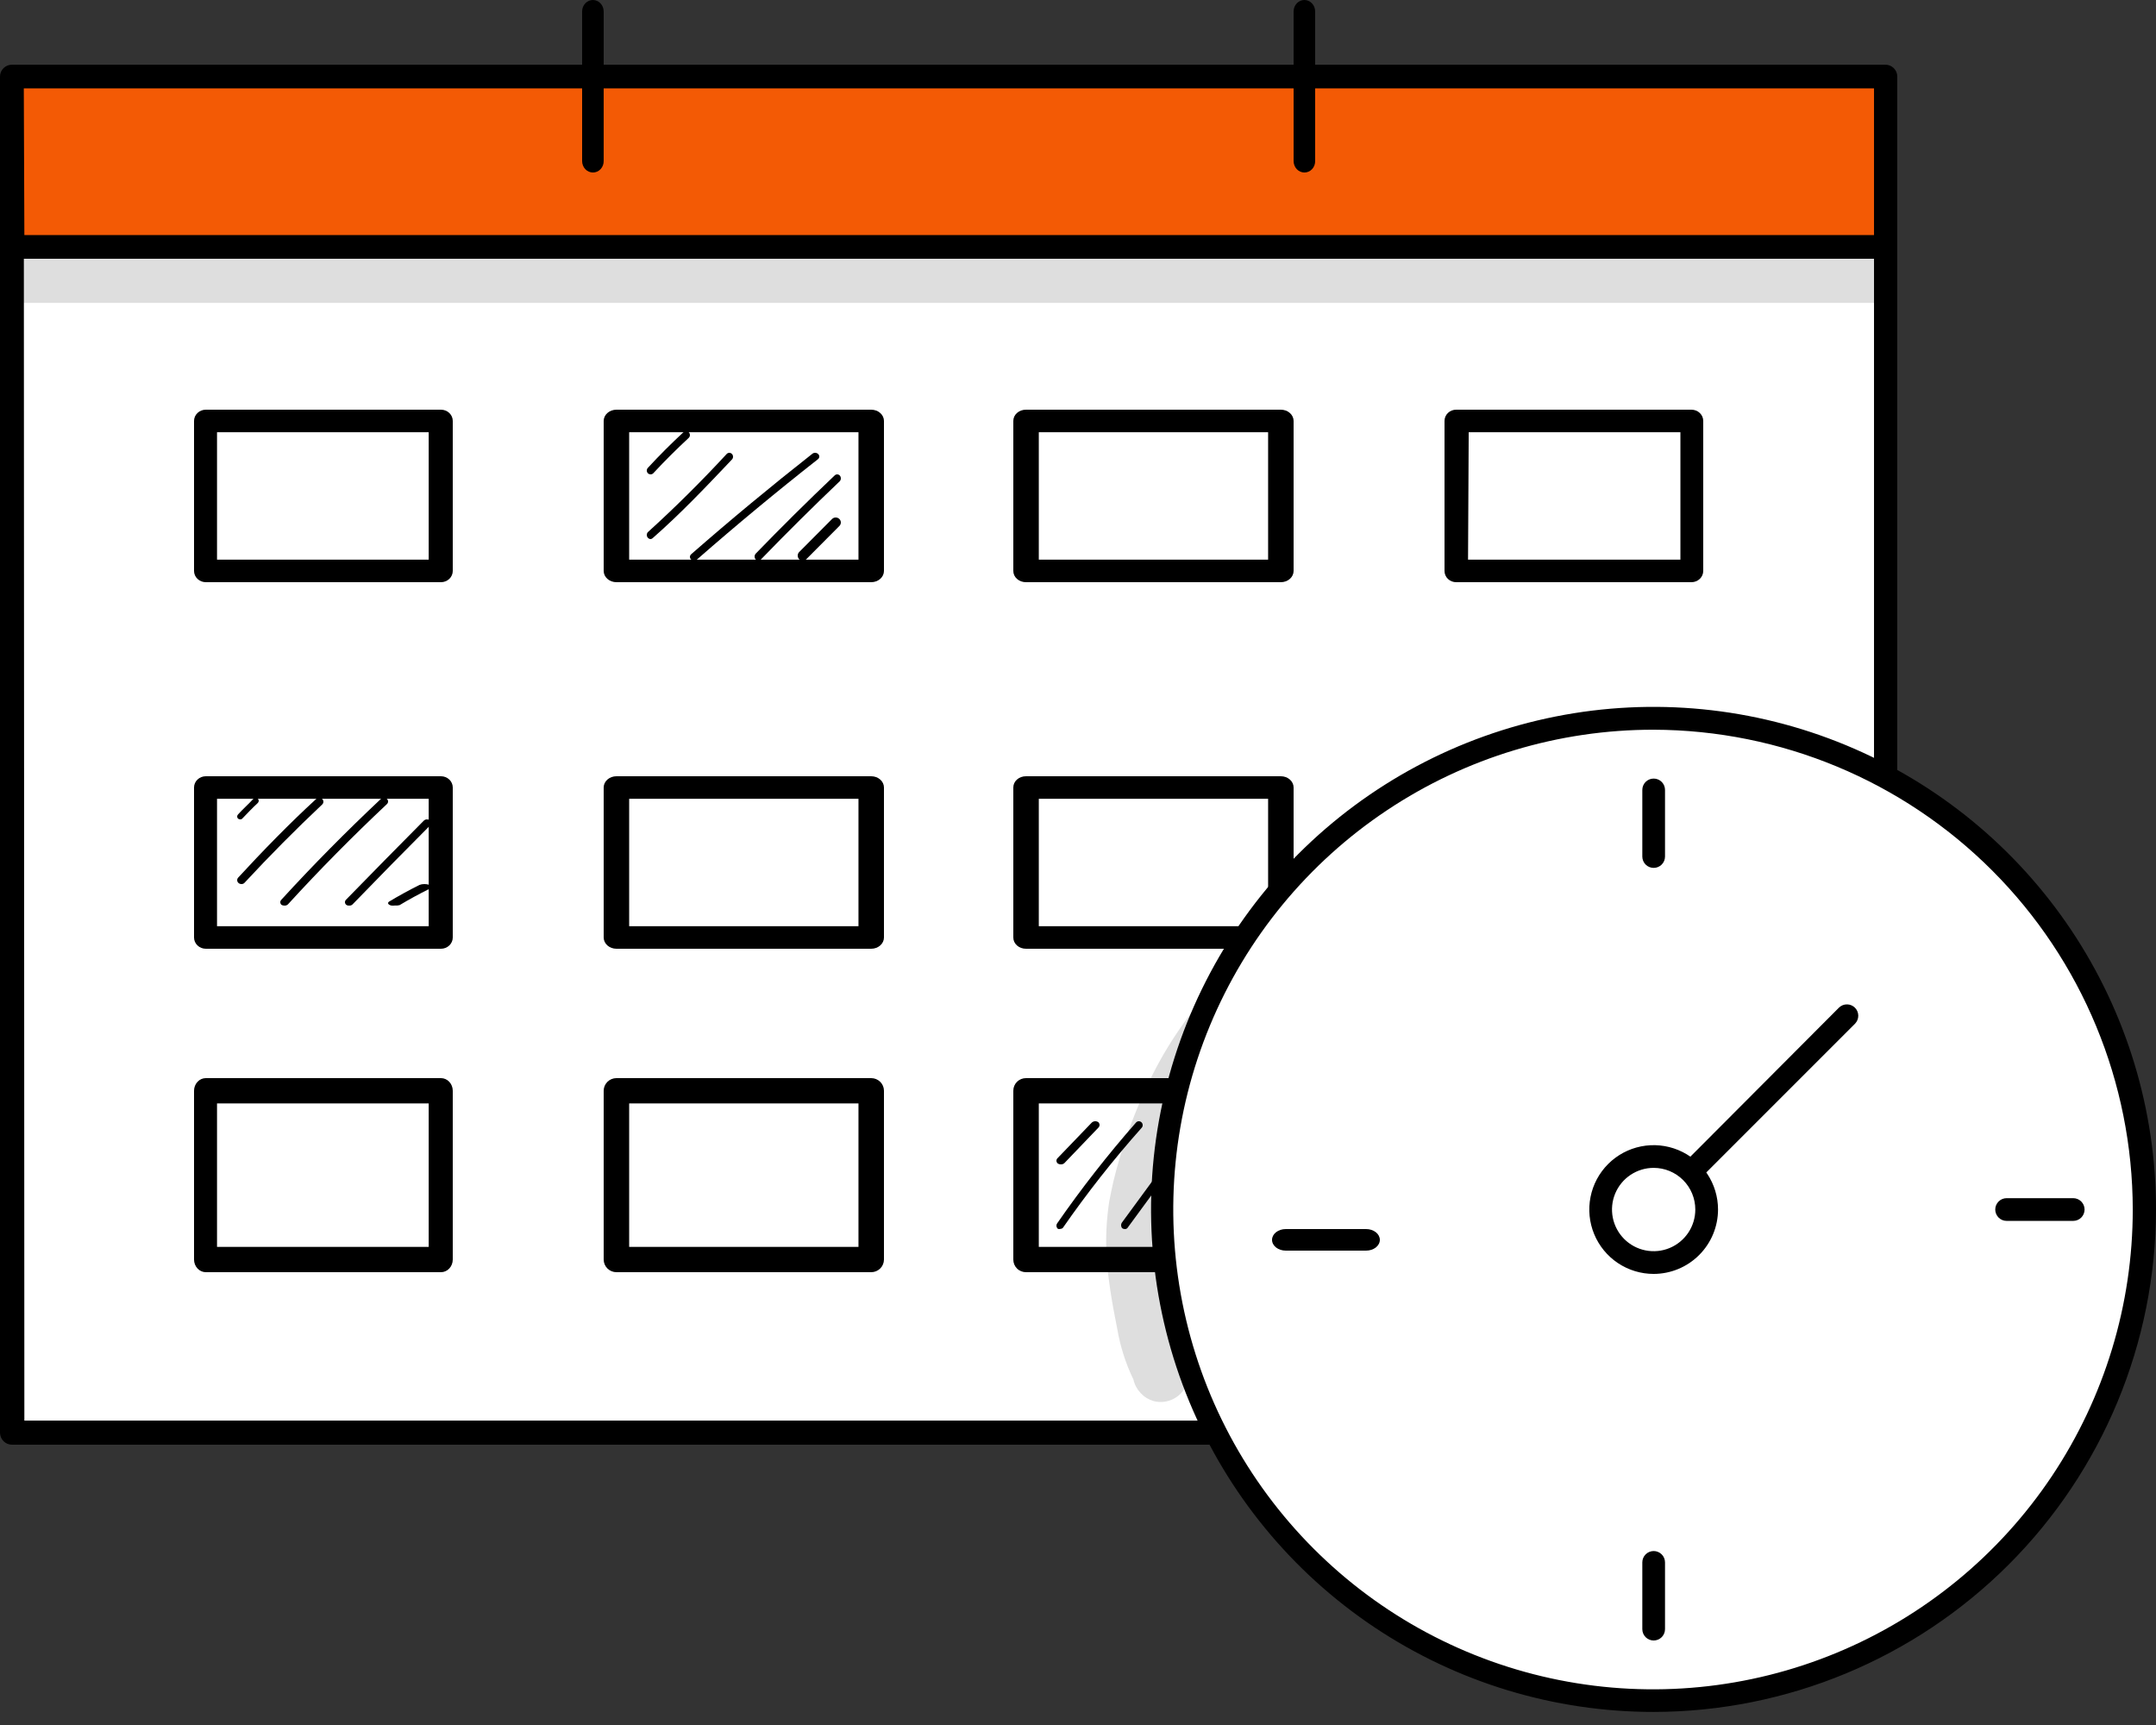 <svg width="100" height="80" viewBox="0 0 100 80" fill="none" xmlns="http://www.w3.org/2000/svg">
<rect x="0" y="0" width="100" height="80" fill="#333333" stroke="none"/>
<path d="M1 66L87 66L87 6L1 6L1 66Z" fill="white"/>
<path d="M87.448 67H0.552C0.406 67 0.265 66.941 0.162 66.836C0.058 66.731 0 66.589 0 66.441V5.559C0 5.411 0.058 5.268 0.162 5.164C0.265 5.059 0.406 5 0.552 5H87.448C87.594 5 87.735 5.059 87.838 5.164C87.942 5.268 88 5.411 88 5.559V66.441C88 66.589 87.942 66.731 87.838 66.836C87.735 66.941 87.594 67 87.448 67ZM1.13 65.882H86.921V6.143H1.104L1.13 65.882Z" fill="black"/>
<path d="M1 11L87 11V3L1 3V11Z" fill="#F35A05"/>
<path d="M87.448 12H0.552C0.406 12 0.265 11.942 0.162 11.839C0.058 11.736 0 11.596 0 11.45V3.549C0 3.404 0.058 3.264 0.162 3.161C0.265 3.058 0.406 3 0.552 3H87.448C87.594 3 87.735 3.058 87.838 3.161C87.942 3.264 88 3.404 88 3.549V11.45C88 11.596 87.942 11.736 87.838 11.839C87.735 11.942 87.594 12 87.448 12ZM1.13 10.901H86.921V4.099H1.104L1.13 10.901Z" fill="black"/>
<path d="M21 20H10V27H21V20Z" fill="white"/>
<path d="M20.454 27H9.545C9.401 27 9.262 26.945 9.16 26.847C9.057 26.749 9 26.617 9 26.478V19.522C9 19.453 9.014 19.385 9.041 19.322C9.069 19.259 9.109 19.201 9.16 19.153C9.21 19.104 9.27 19.066 9.337 19.04C9.403 19.014 9.474 19 9.545 19H20.454C20.526 19 20.597 19.014 20.663 19.04C20.73 19.066 20.79 19.104 20.84 19.153C20.891 19.201 20.931 19.259 20.959 19.322C20.986 19.385 21 19.453 21 19.522V26.478C21 26.617 20.943 26.749 20.84 26.847C20.738 26.945 20.599 27 20.454 27ZM10.066 25.956H19.884V20.044H10.066V25.956Z" fill="black"/>
<path d="M40 20H29V27H40V20Z" fill="white"/>
<path d="M40.409 27H28.591C28.434 27 28.284 26.945 28.173 26.847C28.062 26.749 28 26.617 28 26.478V19.522C28 19.453 28.015 19.385 28.045 19.322C28.075 19.259 28.118 19.201 28.173 19.153C28.228 19.104 28.293 19.066 28.365 19.04C28.436 19.014 28.513 19 28.591 19H40.409C40.487 19 40.563 19.014 40.635 19.04C40.707 19.066 40.772 19.104 40.827 19.153C40.882 19.201 40.925 19.259 40.955 19.322C40.985 19.385 41 19.453 41 19.522V26.478C41 26.617 40.938 26.749 40.827 26.847C40.716 26.945 40.566 27 40.409 27ZM29.182 25.956H39.818V20.044H29.182V25.956Z" fill="black"/>
<path d="M59 20H48V27H59V20Z" fill="white"/>
<path d="M59.409 27H47.591C47.513 27.001 47.436 26.988 47.364 26.962C47.292 26.936 47.226 26.898 47.171 26.849C47.116 26.8 47.072 26.742 47.043 26.679C47.014 26.615 46.999 26.547 47 26.478V19.522C46.999 19.453 47.014 19.385 47.043 19.321C47.072 19.258 47.116 19.2 47.171 19.151C47.226 19.102 47.292 19.064 47.364 19.038C47.436 19.012 47.513 18.999 47.591 19H59.409C59.487 19 59.563 19.014 59.635 19.04C59.707 19.066 59.772 19.104 59.827 19.153C59.882 19.201 59.925 19.259 59.955 19.322C59.985 19.385 60 19.453 60 19.522V26.478C60 26.617 59.938 26.749 59.827 26.847C59.716 26.945 59.566 27 59.409 27ZM48.182 25.956H58.818V20.044H48.182V25.956Z" fill="black"/>
<path d="M78 20H67V27H78V20Z" fill="white"/>
<path d="M78.454 27H67.546C67.474 27.001 67.402 26.988 67.336 26.962C67.269 26.936 67.209 26.898 67.158 26.849C67.107 26.8 67.067 26.742 67.04 26.679C67.013 26.615 66.999 26.547 67 26.478V19.522C66.999 19.453 67.013 19.385 67.04 19.321C67.067 19.258 67.107 19.2 67.158 19.151C67.209 19.102 67.269 19.064 67.336 19.038C67.402 19.012 67.474 18.999 67.546 19H78.454C78.526 19 78.597 19.014 78.663 19.04C78.73 19.066 78.79 19.104 78.84 19.153C78.891 19.201 78.931 19.259 78.959 19.322C78.986 19.385 79 19.453 79 19.522V26.478C79 26.617 78.943 26.749 78.84 26.847C78.738 26.945 78.599 27 78.454 27ZM68.091 25.956H77.941V20.044H68.122L68.091 25.956Z" fill="black"/>
<path d="M21 36H10V43H21V36Z" fill="white"/>
<path d="M20.454 44H9.545C9.401 44 9.262 43.945 9.16 43.847C9.057 43.749 9 43.617 9 43.478V36.522C9 36.383 9.057 36.251 9.16 36.153C9.262 36.055 9.401 36 9.545 36H20.454C20.599 36 20.738 36.055 20.84 36.153C20.943 36.251 21 36.383 21 36.522V43.478C21 43.617 20.943 43.749 20.84 43.847C20.738 43.945 20.599 44 20.454 44ZM10.066 42.956H19.884V37.044H10.066V42.956Z" fill="black"/>
<path d="M40 36H29V43H40V36Z" fill="white"/>
<path d="M40.409 44H28.591C28.434 44 28.284 43.945 28.173 43.847C28.062 43.749 28 43.617 28 43.478V36.522C28 36.383 28.062 36.251 28.173 36.153C28.284 36.055 28.434 36 28.591 36H40.409C40.566 36 40.716 36.055 40.827 36.153C40.938 36.251 41 36.383 41 36.522V43.478C41 43.617 40.938 43.749 40.827 43.847C40.716 43.945 40.566 44 40.409 44ZM29.182 42.956H39.818V37.044H29.182V42.956Z" fill="black"/>
<path d="M59 36H48V43H59V36Z" fill="white"/>
<path d="M59.409 44H47.591C47.513 44.001 47.436 43.988 47.364 43.962C47.292 43.936 47.226 43.898 47.171 43.849C47.116 43.8 47.072 43.742 47.043 43.679C47.014 43.615 46.999 43.547 47 43.478V36.522C46.999 36.453 47.014 36.385 47.043 36.321C47.072 36.258 47.116 36.2 47.171 36.151C47.226 36.102 47.292 36.064 47.364 36.038C47.436 36.012 47.513 35.999 47.591 36H59.409C59.566 36 59.716 36.055 59.827 36.153C59.938 36.251 60 36.383 60 36.522V43.478C60 43.617 59.938 43.749 59.827 43.847C59.716 43.945 59.566 44 59.409 44ZM48.182 42.956H58.818V37.044H48.182V42.956Z" fill="black"/>
<path d="M78 36H67V43H78V36Z" fill="white"/>
<path d="M78.454 44H67.546C67.474 44.001 67.402 43.988 67.336 43.962C67.269 43.936 67.209 43.898 67.158 43.849C67.107 43.8 67.067 43.742 67.04 43.679C67.013 43.615 66.999 43.547 67 43.478V36.522C66.999 36.453 67.013 36.385 67.04 36.321C67.067 36.258 67.107 36.2 67.158 36.151C67.209 36.102 67.269 36.064 67.336 36.038C67.402 36.012 67.474 35.999 67.546 36H78.454C78.599 36 78.738 36.055 78.84 36.153C78.943 36.251 79 36.383 79 36.522V43.478C79 43.617 78.943 43.749 78.84 43.847C78.738 43.945 78.599 44 78.454 44ZM68.091 42.956H77.941V37.044H68.122L68.091 42.956Z" fill="black"/>
<path d="M21 51H10V58H21V51Z" fill="white"/>
<path d="M20.454 59H9.545C9.401 59 9.262 58.938 9.16 58.828C9.057 58.718 9 58.569 9 58.413V50.587C9 50.431 9.057 50.282 9.16 50.172C9.262 50.062 9.401 50 9.545 50H20.454C20.599 50 20.738 50.062 20.84 50.172C20.943 50.282 21 50.431 21 50.587V58.413C21 58.569 20.943 58.718 20.84 58.828C20.738 58.938 20.599 59 20.454 59ZM10.066 57.826H19.884V51.174H10.066V57.826Z" fill="black"/>
<path d="M40 51H29V58H40V51Z" fill="white"/>
<path d="M40.409 59H28.591C28.434 59 28.284 58.938 28.173 58.828C28.062 58.718 28 58.569 28 58.413V50.587C28 50.431 28.062 50.282 28.173 50.172C28.284 50.062 28.434 50 28.591 50H40.409C40.566 50 40.716 50.062 40.827 50.172C40.938 50.282 41 50.431 41 50.587V58.413C41 58.569 40.938 58.718 40.827 58.828C40.716 58.938 40.566 59 40.409 59ZM29.182 57.826H39.818V51.174H29.182V57.826Z" fill="black"/>
<path d="M59 51H48V58H59V51Z" fill="white"/>
<path d="M59.409 59H47.591C47.513 59.001 47.436 58.986 47.364 58.957C47.292 58.928 47.226 58.885 47.171 58.83C47.116 58.775 47.072 58.71 47.043 58.639C47.014 58.567 46.999 58.49 47 58.413V50.587C46.999 50.51 47.014 50.433 47.043 50.361C47.072 50.29 47.116 50.225 47.171 50.17C47.226 50.115 47.292 50.072 47.364 50.043C47.436 50.014 47.513 49.999 47.591 50H59.409C59.566 50 59.716 50.062 59.827 50.172C59.938 50.282 60 50.431 60 50.587V58.413C60 58.569 59.938 58.718 59.827 58.828C59.716 58.938 59.566 59 59.409 59ZM48.182 57.826H58.818V51.174H48.182V57.826Z" fill="black"/>
<path d="M78 51H67V58H78V51Z" fill="white"/>
<path d="M78.454 59H67.546C67.474 59.001 67.402 58.986 67.336 58.957C67.269 58.928 67.209 58.885 67.158 58.83C67.107 58.775 67.067 58.71 67.04 58.639C67.013 58.567 66.999 58.49 67 58.413V50.587C66.999 50.51 67.013 50.433 67.04 50.361C67.067 50.29 67.107 50.225 67.158 50.17C67.209 50.115 67.269 50.072 67.336 50.043C67.402 50.014 67.474 49.999 67.546 50H78.454C78.599 50 78.738 50.062 78.84 50.172C78.943 50.282 79 50.431 79 50.587V58.413C79 58.569 78.943 58.718 78.84 58.828C78.738 58.938 78.599 59 78.454 59ZM68.091 57.826H77.941V51.174H68.122L68.091 57.826Z" fill="black"/>
<path d="M60.5 8C60.367 8 60.24 7.944 60.146 7.844C60.053 7.745 60 7.61 60 7.469V0.531C60 0.39 60.053 0.255 60.146 0.156C60.24 0.056 60.367 0 60.5 0C60.632 0 60.76 0.056 60.853 0.156C60.947 0.255 61 0.39 61 0.531V7.456C61.002 7.527 60.991 7.598 60.967 7.665C60.943 7.731 60.906 7.791 60.859 7.842C60.812 7.893 60.757 7.933 60.695 7.96C60.633 7.987 60.567 8.001 60.5 8Z" fill="black"/>
<path d="M27.5 8C27.367 8 27.24 7.944 27.146 7.844C27.053 7.745 27 7.61 27 7.469V0.531C27 0.39 27.053 0.255 27.146 0.156C27.24 0.056 27.367 0 27.5 0C27.632 0 27.76 0.056 27.853 0.156C27.947 0.255 28 0.39 28 0.531V7.456C28.002 7.527 27.991 7.598 27.967 7.665C27.942 7.731 27.906 7.791 27.859 7.842C27.812 7.893 27.757 7.933 27.695 7.96C27.633 7.987 27.567 8.001 27.5 8Z" fill="black"/>
<path d="M30.175 22C30.13 21.998 30.086 21.981 30.052 21.95C30.019 21.916 30 21.87 30 21.822C30 21.774 30.019 21.728 30.052 21.695C30.574 21.127 31.132 20.572 31.696 20.048C31.731 20.017 31.776 20 31.822 20C31.868 20 31.913 20.017 31.948 20.048C31.981 20.082 32 20.128 32 20.176C32 20.224 31.981 20.27 31.948 20.304C31.39 20.822 30.837 21.37 30.322 21.925C30.305 21.948 30.283 21.967 30.257 21.98C30.232 21.993 30.203 22 30.175 22Z" fill="black"/>
<path d="M37.236 26C37.204 26.001 37.173 25.996 37.144 25.985C37.114 25.974 37.088 25.957 37.066 25.935C37.023 25.89 37 25.831 37 25.769C37 25.707 37.023 25.648 37.066 25.603L38.596 24.066C38.641 24.023 38.7 24 38.762 24C38.823 24 38.883 24.023 38.928 24.066C38.95 24.087 38.969 24.112 38.981 24.141C38.994 24.169 39 24.2 39 24.231C39 24.263 38.994 24.293 38.981 24.322C38.969 24.351 38.95 24.376 38.928 24.397L37.398 25.935C37.377 25.957 37.352 25.974 37.324 25.985C37.296 25.996 37.266 26.001 37.236 26Z" fill="black"/>
<path d="M11.137 37.999C11.103 37.998 11.069 37.986 11.041 37.966C11.015 37.94 11 37.905 11 37.869C11 37.832 11.015 37.797 11.041 37.771C11.268 37.52 11.523 37.296 11.759 37.04C11.773 37.027 11.789 37.017 11.806 37.01C11.823 37.003 11.842 37 11.86 37C11.879 37 11.897 37.004 11.914 37.011C11.931 37.019 11.947 37.029 11.96 37.042C11.973 37.055 11.983 37.071 11.99 37.088C11.997 37.105 12 37.123 12 37.141C12 37.159 11.996 37.178 11.989 37.194C11.981 37.211 11.971 37.226 11.957 37.239C11.711 37.467 11.475 37.714 11.248 37.952C11.235 37.968 11.219 37.981 11.199 37.99C11.18 37.998 11.159 38.001 11.137 37.999Z" fill="black"/>
<path d="M11.197 41C11.159 41 11.122 40.99 11.09 40.971C11.059 40.952 11.034 40.925 11.018 40.894C11.002 40.862 10.997 40.827 11.002 40.792C11.007 40.758 11.023 40.726 11.048 40.699C12.203 39.447 13.419 38.196 14.669 37.05C14.706 37.017 14.755 36.999 14.806 37C14.858 37.001 14.906 37.02 14.943 37.053C14.979 37.087 14.999 37.132 15 37.179C15.001 37.227 14.981 37.272 14.946 37.307C13.71 38.471 12.494 39.698 11.345 40.937C11.328 40.958 11.305 40.974 11.279 40.985C11.253 40.996 11.225 41.001 11.197 41Z" fill="black"/>
<path d="M13.176 41.998C13.133 41.997 13.09 41.985 13.055 41.963C13.02 41.93 13 41.887 13 41.842C13 41.797 13.02 41.754 13.055 41.721C14.521 40.117 16.074 38.548 17.668 37.05C17.705 37.018 17.755 37 17.807 37C17.859 37 17.909 37.018 17.945 37.05C17.98 37.083 18 37.126 18 37.171C18 37.216 17.98 37.259 17.945 37.292C16.358 38.784 14.811 40.347 13.352 41.945C13.33 41.965 13.302 41.981 13.271 41.99C13.241 41.999 13.208 42.002 13.176 41.998Z" fill="black"/>
<path d="M16.181 41.998C16.158 41.999 16.135 41.996 16.113 41.989C16.091 41.982 16.071 41.971 16.054 41.958C16.019 41.926 16 41.883 16 41.84C16 41.795 16.019 41.753 16.054 41.721C17.249 40.498 18.457 39.264 19.659 38.058C19.676 38.041 19.696 38.028 19.719 38.018C19.741 38.008 19.766 38.002 19.792 38C19.817 37.999 19.843 38.002 19.867 38.008C19.891 38.015 19.913 38.026 19.933 38.041C19.952 38.055 19.968 38.073 19.979 38.092C19.991 38.112 19.998 38.133 20 38.156C20.001 38.177 19.998 38.2 19.99 38.22C19.982 38.241 19.969 38.261 19.953 38.277C18.751 39.483 17.543 40.712 16.355 41.94C16.334 41.962 16.307 41.979 16.277 41.989C16.246 41.999 16.213 42.002 16.181 41.998Z" fill="black"/>
<path d="M18.316 41.995C18.258 42.002 18.198 42.002 18.141 41.995C18.071 41.975 18.022 41.945 18.006 41.91C17.99 41.875 18.007 41.839 18.053 41.81C18.49 41.547 18.971 41.283 19.463 41.038C19.523 41.014 19.603 41 19.687 41C19.771 41 19.852 41.014 19.912 41.038C19.968 41.064 20 41.097 20 41.132C20 41.166 19.968 41.199 19.912 41.224C19.431 41.465 18.96 41.719 18.534 41.977C18.469 41.995 18.391 42.001 18.316 41.995Z" fill="black"/>
<path d="M30.179 25C30.154 25 30.129 24.995 30.107 24.984C30.084 24.973 30.064 24.957 30.048 24.937C30.017 24.902 30 24.857 30 24.809C30 24.761 30.017 24.715 30.048 24.68C31.314 23.533 32.544 22.31 33.703 21.056C33.718 21.039 33.737 21.025 33.758 21.016C33.779 21.006 33.801 21.001 33.824 21C33.846 21 33.869 21.004 33.89 21.012C33.911 21.021 33.93 21.034 33.947 21.05C33.963 21.067 33.976 21.086 33.985 21.108C33.994 21.13 33.999 21.154 34 21.177C34.001 21.201 33.997 21.225 33.988 21.247C33.98 21.27 33.968 21.29 33.952 21.307C32.764 22.561 31.575 23.815 30.274 24.956C30.248 24.982 30.214 24.997 30.179 25Z" fill="black"/>
<path d="M32.191 26C32.153 26 32.116 25.99 32.084 25.97C32.052 25.951 32.028 25.924 32.014 25.892C32 25.86 31.996 25.825 32.004 25.791C32.013 25.757 32.032 25.727 32.059 25.703C33.873 24.116 35.765 22.548 37.671 21.05C37.707 21.018 37.755 21 37.806 21C37.857 21 37.905 21.018 37.941 21.05C37.96 21.066 37.974 21.085 37.985 21.106C37.995 21.127 38 21.149 38 21.172C38 21.195 37.995 21.218 37.985 21.239C37.974 21.26 37.96 21.279 37.941 21.294C36.042 22.785 34.156 24.348 32.343 25.935C32.325 25.955 32.301 25.971 32.275 25.983C32.249 25.994 32.22 26 32.191 26Z" fill="black"/>
<path d="M35.172 26C35.126 25.999 35.081 25.978 35.048 25.942C35.017 25.907 35 25.86 35 25.811C35 25.763 35.017 25.716 35.048 25.68C36.233 24.455 37.471 23.229 38.709 22.054C38.741 22.02 38.785 22 38.831 22C38.876 22 38.92 22.02 38.952 22.054C38.983 22.09 39 22.137 39 22.185C39 22.234 38.983 22.28 38.952 22.316C37.72 23.491 36.488 24.71 35.303 25.936C35.287 25.957 35.268 25.974 35.245 25.985C35.222 25.996 35.197 26.001 35.172 26Z" fill="black"/>
<path d="M49.2 54C49.151 54 49.103 53.986 49.064 53.961C49.023 53.927 49 53.879 49 53.83C49 53.781 49.023 53.734 49.064 53.699L50.629 52.072C50.647 52.053 50.669 52.036 50.694 52.024C50.719 52.012 50.747 52.004 50.776 52.001C50.805 51.998 50.834 52 50.862 52.007C50.89 52.014 50.916 52.025 50.939 52.04C50.978 52.076 51 52.123 51 52.172C51 52.22 50.978 52.267 50.939 52.303L49.374 53.936C49.353 53.957 49.326 53.974 49.296 53.985C49.266 53.996 49.233 54.001 49.2 54Z" fill="black"/>
<path d="M49.178 56.993C49.144 57.002 49.108 57.002 49.074 56.993C49.036 56.965 49.011 56.922 49.003 56.874C48.995 56.827 49.005 56.778 49.032 56.738C50.163 55.108 51.385 53.546 52.692 52.059C52.707 52.042 52.726 52.027 52.747 52.017C52.768 52.007 52.791 52.001 52.814 52C52.838 51.999 52.861 52.003 52.883 52.011C52.904 52.019 52.925 52.031 52.942 52.047C52.959 52.063 52.973 52.082 52.983 52.103C52.993 52.125 52.999 52.148 53 52.172C53.001 52.196 52.998 52.219 52.99 52.242C52.982 52.264 52.97 52.284 52.954 52.302C51.643 53.775 50.421 55.327 49.294 56.95C49.261 56.977 49.221 56.993 49.178 56.993Z" fill="black"/>
<path d="M52.158 56.998C52.119 56.998 52.08 56.984 52.047 56.958C52.017 56.921 52 56.873 52 56.822C52 56.772 52.017 56.723 52.047 56.686L54.71 53.054C54.743 53.019 54.786 53 54.83 53C54.875 53 54.918 53.019 54.95 53.054C54.982 53.09 55 53.139 55 53.19C55 53.24 54.982 53.289 54.95 53.325L52.287 56.958C52.27 56.974 52.249 56.987 52.227 56.993C52.205 57 52.181 57.002 52.158 56.998Z" fill="black"/>
<path d="M55.186 57C55.146 57 55.108 56.989 55.076 56.969C55.056 56.958 55.04 56.944 55.027 56.927C55.014 56.91 55.006 56.892 55.002 56.873C54.998 56.853 55 56.834 55.006 56.815C55.012 56.796 55.023 56.778 55.038 56.763L55.683 56.042C55.715 56.017 55.756 56.003 55.801 56C55.845 55.998 55.889 56.008 55.924 56.029C55.96 56.05 55.985 56.081 55.995 56.115C56.005 56.149 56 56.186 55.98 56.217L55.334 56.938C55.318 56.958 55.296 56.973 55.27 56.984C55.244 56.995 55.215 57 55.186 57Z" fill="black"/>
<g opacity="0.13">
<path d="M87.441 11.47H0.552V14.047H87.441V11.47Z" fill="black"/>
</g>
<path d="M76.7 78.867C89.277 78.867 99.473 68.671 99.473 56.094C99.473 43.517 89.277 33.322 76.7 33.322C64.123 33.322 53.928 43.517 53.928 56.094C53.928 68.671 64.123 78.867 76.7 78.867Z" fill="white"/>
<path d="M76.7 79.394C72.09 79.395 67.584 78.029 63.75 75.469C59.917 72.908 56.928 69.269 55.164 65.01C53.399 60.751 52.937 56.064 53.836 51.543C54.735 47.022 56.955 42.868 60.215 39.609C63.474 36.349 67.628 34.129 72.149 33.23C76.671 32.331 81.357 32.793 85.616 34.558C89.875 36.322 93.514 39.31 96.075 43.144C98.635 46.978 100.001 51.484 100 56.094C99.992 62.271 97.535 68.193 93.167 72.561C88.799 76.928 82.877 79.386 76.7 79.394ZM76.7 33.842C72.298 33.837 67.993 35.136 64.33 37.578C60.666 40.019 57.81 43.492 56.121 47.558C54.432 51.623 53.987 56.098 54.842 60.417C55.697 64.735 57.814 68.703 60.925 71.818C64.036 74.933 68.001 77.055 72.318 77.916C76.635 78.777 81.111 78.338 85.178 76.655C89.246 74.972 92.723 72.12 95.17 68.46C97.616 64.8 98.922 60.497 98.922 56.094C98.915 50.2 96.573 44.548 92.408 40.378C88.243 36.207 82.595 33.857 76.7 33.842Z" fill="black"/>
<path d="M76.701 40.25C76.561 40.25 76.427 40.195 76.328 40.096C76.229 39.997 76.174 39.863 76.174 39.723V36.635C76.174 36.495 76.229 36.361 76.328 36.262C76.427 36.163 76.561 36.108 76.701 36.108C76.84 36.108 76.974 36.163 77.073 36.262C77.172 36.361 77.227 36.495 77.227 36.635V39.723C77.227 39.863 77.172 39.997 77.073 40.096C76.974 40.195 76.84 40.25 76.701 40.25Z" fill="black"/>
<path d="M76.701 76.081C76.561 76.081 76.427 76.025 76.328 75.927C76.229 75.828 76.174 75.694 76.174 75.554V72.459C76.174 72.319 76.229 72.185 76.328 72.087C76.427 71.988 76.561 71.932 76.701 71.932C76.84 71.932 76.974 71.988 77.073 72.087C77.172 72.185 77.227 72.319 77.227 72.459V75.554C77.227 75.694 77.172 75.828 77.073 75.927C76.974 76.025 76.84 76.081 76.701 76.081Z" fill="black"/>
<path d="M96.16 56.621H93.071C92.931 56.621 92.797 56.566 92.699 56.467C92.6 56.368 92.544 56.234 92.544 56.094C92.544 55.955 92.6 55.821 92.699 55.722C92.797 55.623 92.931 55.567 93.071 55.567H96.16C96.3 55.567 96.434 55.623 96.533 55.722C96.632 55.821 96.687 55.955 96.687 56.094C96.687 56.234 96.632 56.368 96.533 56.467C96.434 56.566 96.3 56.621 96.16 56.621Z" fill="black"/>
<path d="M63.364 58H59.636C59.467 58 59.306 57.947 59.186 57.854C59.067 57.76 59 57.633 59 57.5C59 57.367 59.067 57.24 59.186 57.146C59.306 57.053 59.467 57 59.636 57H63.364C63.533 57 63.694 57.053 63.814 57.146C63.933 57.24 64 57.367 64 57.5C64 57.633 63.933 57.76 63.814 57.854C63.694 57.947 63.533 58 63.364 58Z" fill="black"/>
<path d="M77.227 56.094C77.124 56.092 77.024 56.059 76.939 56C76.854 55.941 76.788 55.859 76.749 55.764C76.709 55.668 76.699 55.563 76.718 55.462C76.738 55.36 76.786 55.266 76.858 55.192L85.301 46.725C85.4 46.63 85.533 46.578 85.67 46.58C85.808 46.581 85.939 46.637 86.037 46.734C86.134 46.831 86.189 46.962 86.191 47.1C86.193 47.237 86.14 47.37 86.046 47.47L77.603 55.913C77.555 55.966 77.498 56.01 77.433 56.041C77.369 56.072 77.299 56.09 77.227 56.094Z" fill="black"/>
<path d="M76.701 58.553C78.058 58.553 79.159 57.452 79.159 56.094C79.159 54.736 78.058 53.635 76.701 53.635C75.342 53.635 74.242 54.736 74.242 56.094C74.242 57.452 75.342 58.553 76.701 58.553Z" fill="white"/>
<path d="M76.7 59.08C76.11 59.08 75.532 58.905 75.041 58.577C74.55 58.249 74.168 57.782 73.942 57.237C73.716 56.691 73.657 56.091 73.772 55.512C73.887 54.933 74.171 54.401 74.589 53.983C75.007 53.565 75.539 53.281 76.118 53.166C76.697 53.051 77.297 53.11 77.843 53.336C78.389 53.562 78.855 53.944 79.183 54.435C79.511 54.926 79.686 55.504 79.686 56.094C79.685 56.886 79.37 57.644 78.81 58.204C78.25 58.764 77.492 59.079 76.7 59.08ZM76.7 54.162C76.318 54.162 75.945 54.276 75.627 54.488C75.309 54.7 75.062 55.002 74.915 55.355C74.769 55.708 74.731 56.096 74.805 56.471C74.88 56.846 75.064 57.19 75.334 57.461C75.604 57.731 75.949 57.915 76.323 57.989C76.698 58.064 77.087 58.026 77.44 57.879C77.793 57.733 78.094 57.485 78.307 57.168C78.519 56.85 78.632 56.476 78.632 56.094C78.632 55.582 78.429 55.09 78.067 54.728C77.704 54.366 77.213 54.162 76.7 54.162Z" fill="black"/>
<g opacity="0.13">
<path d="M54.624 52.472C54.654 52.279 54.685 52.085 54.721 51.867C55.084 49.849 55.743 47.896 56.677 46.071C56.58 45.932 56.454 45.816 56.308 45.731C55.008 47.135 53.943 48.738 53.152 50.48C52.508 51.86 52.003 53.3 51.644 54.78C51.572 55.099 51.505 55.42 51.444 55.743C51.196 57.463 51.263 58.88 51.826 61.66C51.966 62.464 52.217 63.245 52.571 63.98C52.624 64.215 52.74 64.431 52.905 64.607C53.07 64.783 53.279 64.911 53.51 64.979C53.764 65.044 54.032 65.031 54.279 64.941C54.526 64.851 54.74 64.689 54.893 64.476C55.047 64.263 55.133 64.009 55.14 63.747C55.147 63.484 55.075 63.226 54.933 63.005L54.969 63.053C54.949 63.016 54.931 62.978 54.915 62.938C54.842 62.672 54.763 62.411 54.679 62.151C54.016 60.369 53.778 58.457 53.982 56.567C54.035 55.181 54.251 53.807 54.624 52.472Z" fill="black"/>
</g>
</svg>
